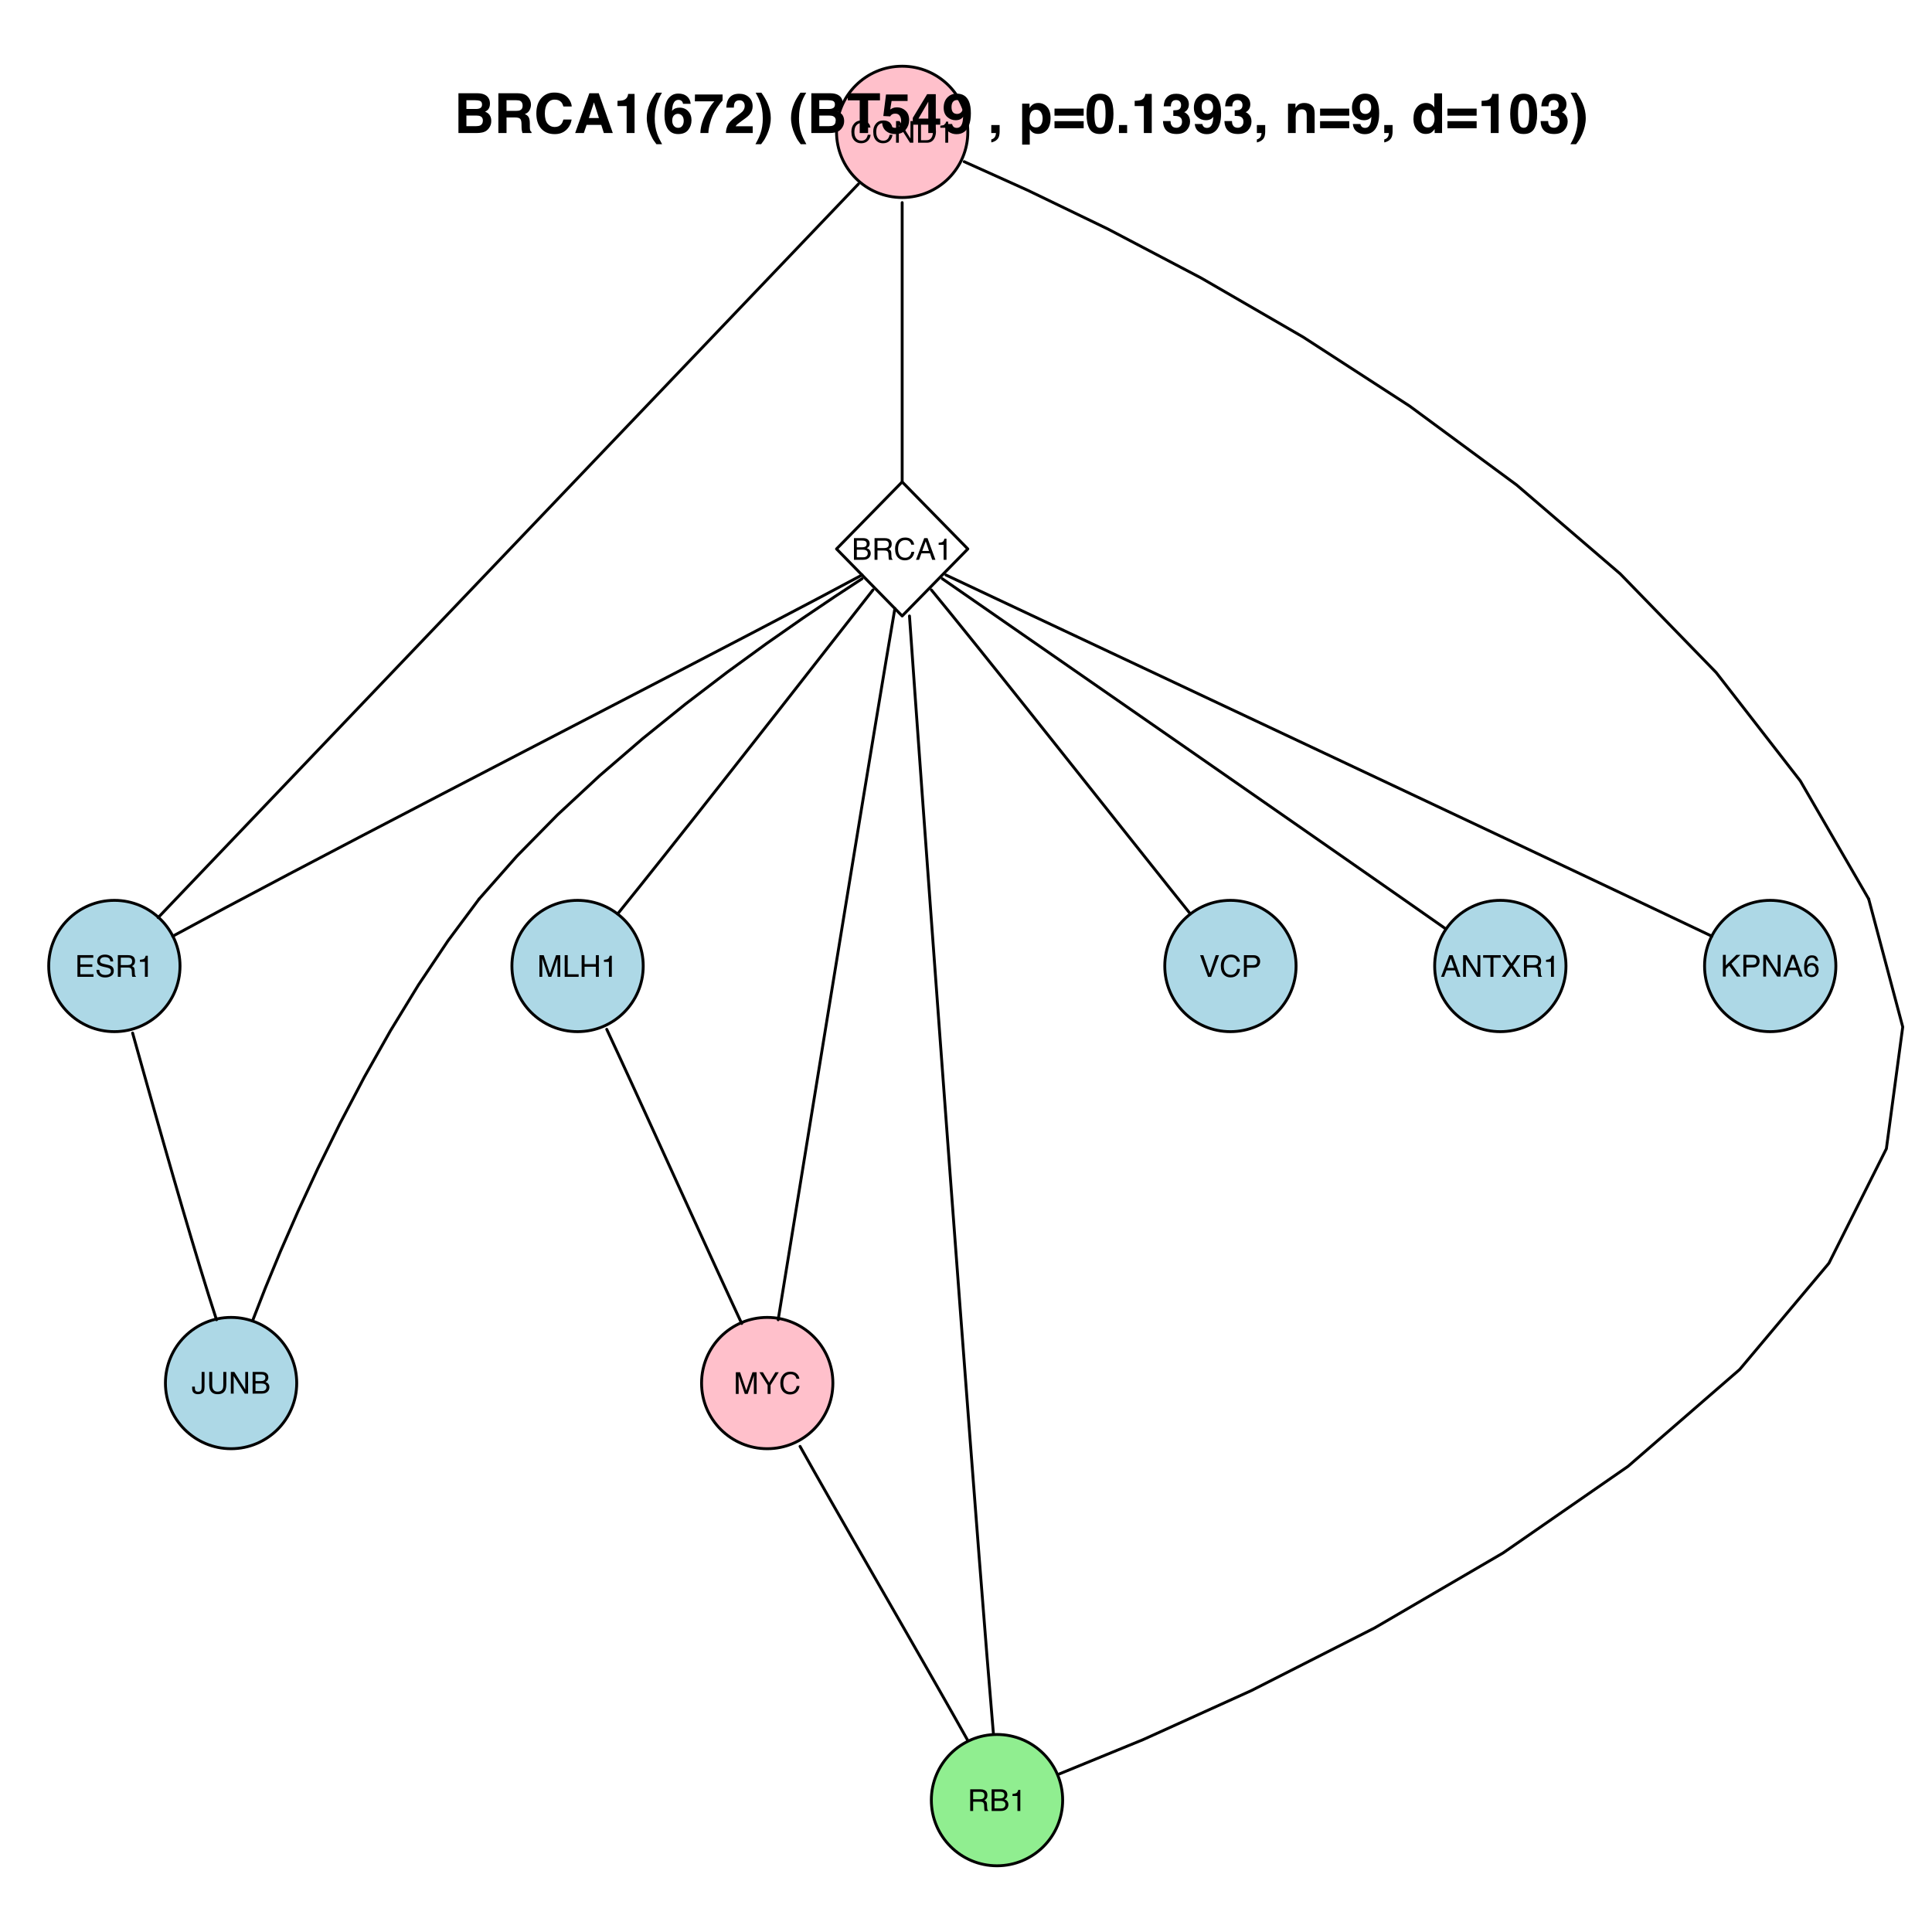 <?xml version="1.0" encoding="UTF-8"?>
<svg xmlns="http://www.w3.org/2000/svg" xmlns:xlink="http://www.w3.org/1999/xlink" width="504pt" height="504pt" viewBox="0 0 504 504" version="1.1">
<defs>
<g>
<symbol overflow="visible" id="glyph0-0">
<path style="stroke:none;" d="M 0.25 0 L 0.25 -5.656 L 4.75 -5.656 L 4.75 0 Z M 4.031 -0.703 L 4.031 -4.953 L 0.969 -4.953 L 0.969 -0.703 Z "/>
</symbol>
<symbol overflow="visible" id="glyph0-1">
<path style="stroke:none;" d="M 2.984 -5.812 C 3.703 -5.812 4.258 -5.625 4.656 -5.25 C 5.051 -4.875 5.27 -4.441 5.312 -3.953 L 4.562 -3.953 C 4.477 -4.328 4.305 -4.617 4.047 -4.828 C 3.797 -5.035 3.445 -5.141 3 -5.141 C 2.438 -5.141 1.984 -4.941 1.641 -4.547 C 1.297 -4.16 1.125 -3.566 1.125 -2.766 C 1.125 -2.098 1.281 -1.555 1.594 -1.141 C 1.906 -0.734 2.367 -0.531 2.984 -0.531 C 3.547 -0.531 3.973 -0.742 4.266 -1.172 C 4.422 -1.398 4.539 -1.703 4.625 -2.078 L 5.359 -2.078 C 5.297 -1.484 5.078 -0.984 4.703 -0.578 C 4.254 -0.098 3.648 0.141 2.891 0.141 C 2.234 0.141 1.68 -0.055 1.234 -0.453 C 0.641 -0.973 0.344 -1.785 0.344 -2.891 C 0.344 -3.723 0.566 -4.406 1.016 -4.938 C 1.484 -5.52 2.141 -5.812 2.984 -5.812 Z M 2.828 -5.812 Z "/>
</symbol>
<symbol overflow="visible" id="glyph0-2">
<path style="stroke:none;" d="M 0.594 -5.656 L 1.5 -5.656 L 4.359 -1.078 L 4.359 -5.656 L 5.094 -5.656 L 5.094 0 L 4.234 0 L 1.328 -4.578 L 1.328 0 L 0.594 0 Z M 2.797 -5.656 Z "/>
</symbol>
<symbol overflow="visible" id="glyph0-3">
<path style="stroke:none;" d="M 2.781 -0.656 C 3.031 -0.656 3.238 -0.68 3.406 -0.734 C 3.707 -0.836 3.953 -1.031 4.141 -1.312 C 4.297 -1.539 4.406 -1.832 4.469 -2.188 C 4.508 -2.406 4.531 -2.602 4.531 -2.781 C 4.531 -3.488 4.391 -4.035 4.109 -4.422 C 3.828 -4.805 3.379 -5 2.766 -5 L 1.406 -5 L 1.406 -0.656 Z M 0.641 -5.656 L 2.922 -5.656 C 3.703 -5.656 4.305 -5.379 4.734 -4.828 C 5.117 -4.328 5.312 -3.691 5.312 -2.922 C 5.312 -2.316 5.195 -1.77 4.969 -1.281 C 4.57 -0.426 3.891 0 2.922 0 L 0.641 0 Z "/>
</symbol>
<symbol overflow="visible" id="glyph0-4">
<path style="stroke:none;" d="M 0.75 -3.906 L 0.75 -4.438 C 1.25 -4.488 1.598 -4.57 1.797 -4.688 C 1.992 -4.801 2.145 -5.07 2.25 -5.5 L 2.797 -5.5 L 2.797 0 L 2.047 0 L 2.047 -3.906 Z "/>
</symbol>
<symbol overflow="visible" id="glyph0-5">
<path style="stroke:none;" d="M 2.734 -3.266 C 3.055 -3.266 3.305 -3.312 3.484 -3.406 C 3.766 -3.539 3.906 -3.797 3.906 -4.172 C 3.906 -4.535 3.754 -4.781 3.453 -4.906 C 3.285 -4.977 3.035 -5.016 2.703 -5.016 L 1.328 -5.016 L 1.328 -3.266 Z M 2.984 -0.656 C 3.453 -0.656 3.785 -0.789 3.984 -1.062 C 4.117 -1.238 4.188 -1.445 4.188 -1.688 C 4.188 -2.094 4 -2.375 3.625 -2.531 C 3.438 -2.602 3.18 -2.641 2.859 -2.641 L 1.328 -2.641 L 1.328 -0.656 Z M 0.578 -5.656 L 3.016 -5.656 C 3.672 -5.656 4.141 -5.457 4.422 -5.062 C 4.586 -4.832 4.672 -4.562 4.672 -4.25 C 4.672 -3.895 4.57 -3.602 4.375 -3.375 C 4.27 -3.258 4.117 -3.148 3.922 -3.047 C 4.203 -2.93 4.414 -2.805 4.562 -2.672 C 4.82 -2.422 4.953 -2.082 4.953 -1.656 C 4.953 -1.289 4.836 -0.957 4.609 -0.656 C 4.266 -0.219 3.719 0 2.969 0 L 0.578 0 Z "/>
</symbol>
<symbol overflow="visible" id="glyph0-6">
<path style="stroke:none;" d="M 3.234 -3.062 C 3.586 -3.062 3.867 -3.133 4.078 -3.281 C 4.297 -3.426 4.406 -3.688 4.406 -4.062 C 4.406 -4.469 4.254 -4.742 3.953 -4.891 C 3.797 -4.961 3.586 -5 3.328 -5 L 1.453 -5 L 1.453 -3.062 Z M 0.688 -5.656 L 3.312 -5.656 C 3.738 -5.656 4.094 -5.594 4.375 -5.469 C 4.906 -5.227 5.172 -4.785 5.172 -4.141 C 5.172 -3.797 5.102 -3.516 4.969 -3.297 C 4.832 -3.086 4.633 -2.914 4.375 -2.781 C 4.602 -2.688 4.77 -2.566 4.875 -2.422 C 4.988 -2.273 5.051 -2.039 5.062 -1.719 L 5.094 -0.953 C 5.102 -0.734 5.117 -0.57 5.141 -0.469 C 5.191 -0.289 5.273 -0.176 5.391 -0.125 L 5.391 0 L 4.453 0 C 4.43 -0.051 4.41 -0.113 4.391 -0.188 C 4.379 -0.258 4.367 -0.41 4.359 -0.641 L 4.312 -1.578 C 4.289 -1.953 4.148 -2.203 3.891 -2.328 C 3.742 -2.391 3.516 -2.422 3.203 -2.422 L 1.453 -2.422 L 1.453 0 L 0.688 0 Z "/>
</symbol>
<symbol overflow="visible" id="glyph0-7">
<path style="stroke:none;" d="M 3.5 -2.312 L 2.641 -4.812 L 1.734 -2.312 Z M 2.25 -5.656 L 3.109 -5.656 L 5.172 0 L 4.328 0 L 3.75 -1.688 L 1.516 -1.688 L 0.906 0 L 0.109 0 Z M 2.641 -5.656 Z "/>
</symbol>
<symbol overflow="visible" id="glyph0-8">
<path style="stroke:none;" d="M 0.672 -5.656 L 4.797 -5.656 L 4.797 -4.969 L 1.422 -4.969 L 1.422 -3.25 L 4.547 -3.25 L 4.547 -2.594 L 1.422 -2.594 L 1.422 -0.672 L 4.859 -0.672 L 4.859 0 L 0.672 0 Z M 2.766 -5.656 Z "/>
</symbol>
<symbol overflow="visible" id="glyph0-9">
<path style="stroke:none;" d="M 1.109 -1.828 C 1.117 -1.504 1.191 -1.242 1.328 -1.047 C 1.578 -0.672 2.023 -0.484 2.672 -0.484 C 2.961 -0.484 3.223 -0.523 3.453 -0.609 C 3.91 -0.766 4.141 -1.047 4.141 -1.453 C 4.141 -1.766 4.047 -1.988 3.859 -2.125 C 3.66 -2.25 3.352 -2.359 2.938 -2.453 L 2.172 -2.625 C 1.672 -2.738 1.316 -2.863 1.109 -3 C 0.742 -3.238 0.562 -3.594 0.562 -4.062 C 0.562 -4.57 0.738 -4.988 1.094 -5.312 C 1.445 -5.633 1.945 -5.797 2.594 -5.797 C 3.188 -5.797 3.691 -5.648 4.109 -5.359 C 4.523 -5.078 4.734 -4.625 4.734 -4 L 4 -4 C 3.969 -4.301 3.891 -4.535 3.766 -4.703 C 3.523 -4.992 3.125 -5.141 2.562 -5.141 C 2.113 -5.141 1.789 -5.039 1.594 -4.844 C 1.395 -4.656 1.297 -4.438 1.297 -4.188 C 1.297 -3.914 1.41 -3.711 1.641 -3.578 C 1.797 -3.492 2.141 -3.395 2.672 -3.281 L 3.469 -3.094 C 3.852 -3.008 4.148 -2.891 4.359 -2.734 C 4.711 -2.473 4.891 -2.086 4.891 -1.578 C 4.891 -0.953 4.66 -0.504 4.203 -0.234 C 3.754 0.035 3.227 0.172 2.625 0.172 C 1.914 0.172 1.363 -0.008 0.969 -0.375 C 0.57 -0.727 0.375 -1.211 0.375 -1.828 Z M 2.656 -5.812 Z "/>
</symbol>
<symbol overflow="visible" id="glyph0-10">
<path style="stroke:none;" d="M 3.375 -1.688 C 3.375 -1.207 3.305 -0.836 3.172 -0.578 C 2.91 -0.086 2.41 0.156 1.672 0.156 C 1.242 0.156 0.879 0.039 0.578 -0.188 C 0.285 -0.426 0.141 -0.836 0.141 -1.422 L 0.141 -1.828 L 0.859 -1.828 L 0.859 -1.422 C 0.859 -1.109 0.926 -0.875 1.062 -0.719 C 1.195 -0.57 1.41 -0.5 1.703 -0.5 C 2.109 -0.5 2.375 -0.633 2.5 -0.906 C 2.582 -1.082 2.625 -1.41 2.625 -1.891 L 2.625 -5.656 L 3.375 -5.656 Z "/>
</symbol>
<symbol overflow="visible" id="glyph0-11">
<path style="stroke:none;" d="M 1.438 -5.656 L 1.438 -2.156 C 1.438 -1.75 1.516 -1.41 1.672 -1.141 C 1.891 -0.723 2.27 -0.516 2.812 -0.516 C 3.469 -0.516 3.91 -0.738 4.141 -1.188 C 4.266 -1.426 4.328 -1.75 4.328 -2.156 L 4.328 -5.656 L 5.109 -5.656 L 5.109 -2.484 C 5.109 -1.785 5.016 -1.25 4.828 -0.875 C 4.484 -0.188 3.832 0.156 2.875 0.156 C 1.926 0.156 1.281 -0.188 0.938 -0.875 C 0.75 -1.25 0.656 -1.785 0.656 -2.484 L 0.656 -5.656 Z M 2.891 -5.656 Z "/>
</symbol>
<symbol overflow="visible" id="glyph0-12">
<path style="stroke:none;" d="M 0.578 -5.656 L 1.688 -5.656 L 3.312 -0.875 L 4.922 -5.656 L 6 -5.656 L 6 0 L 5.281 0 L 5.281 -3.344 C 5.281 -3.457 5.281 -3.645 5.281 -3.906 C 5.289 -4.176 5.297 -4.469 5.297 -4.781 L 3.672 0 L 2.922 0 L 1.297 -4.781 L 1.297 -4.594 C 1.297 -4.457 1.297 -4.25 1.297 -3.969 C 1.305 -3.688 1.312 -3.477 1.312 -3.344 L 1.312 0 L 0.578 0 Z "/>
</symbol>
<symbol overflow="visible" id="glyph0-13">
<path style="stroke:none;" d="M 0.594 -5.656 L 1.375 -5.656 L 1.375 -0.672 L 4.234 -0.672 L 4.234 0 L 0.594 0 Z "/>
</symbol>
<symbol overflow="visible" id="glyph0-14">
<path style="stroke:none;" d="M 0.625 -5.656 L 1.391 -5.656 L 1.391 -3.328 L 4.344 -3.328 L 4.344 -5.656 L 5.109 -5.656 L 5.109 0 L 4.344 0 L 4.344 -2.641 L 1.391 -2.641 L 1.391 0 L 0.625 0 Z "/>
</symbol>
<symbol overflow="visible" id="glyph0-15">
<path style="stroke:none;" d="M 0.156 -5.656 L 1.062 -5.656 L 2.688 -2.938 L 4.312 -5.656 L 5.203 -5.656 L 3.062 -2.281 L 3.062 0 L 2.297 0 L 2.297 -2.281 Z M 2.688 -5.656 Z "/>
</symbol>
<symbol overflow="visible" id="glyph0-16">
<path style="stroke:none;" d="M 1.047 -5.656 L 2.672 -0.844 L 4.281 -5.656 L 5.141 -5.656 L 3.078 0 L 2.266 0 L 0.203 -5.656 Z "/>
</symbol>
<symbol overflow="visible" id="glyph0-17">
<path style="stroke:none;" d="M 0.672 -5.656 L 3.219 -5.656 C 3.719 -5.656 4.125 -5.516 4.438 -5.234 C 4.75 -4.953 4.906 -4.551 4.906 -4.031 C 4.906 -3.594 4.766 -3.207 4.484 -2.875 C 4.211 -2.551 3.789 -2.391 3.219 -2.391 L 1.438 -2.391 L 1.438 0 L 0.672 0 Z M 4.125 -4.031 C 4.125 -4.445 3.969 -4.727 3.656 -4.875 C 3.488 -4.957 3.258 -5 2.969 -5 L 1.438 -5 L 1.438 -3.047 L 2.969 -3.047 C 3.312 -3.047 3.586 -3.117 3.797 -3.266 C 4.016 -3.41 4.125 -3.664 4.125 -4.031 Z "/>
</symbol>
<symbol overflow="visible" id="glyph0-18">
<path style="stroke:none;" d="M 4.719 -5.656 L 4.719 -4.984 L 2.812 -4.984 L 2.812 0 L 2.031 0 L 2.031 -4.984 L 0.125 -4.984 L 0.125 -5.656 Z "/>
</symbol>
<symbol overflow="visible" id="glyph0-19">
<path style="stroke:none;" d="M 1.094 0 L 0.156 0 L 2.188 -2.906 L 0.281 -5.656 L 1.25 -5.656 L 2.688 -3.5 L 4.125 -5.656 L 5.047 -5.656 L 3.141 -2.906 L 5.125 0 L 4.188 0 L 2.656 -2.328 Z "/>
</symbol>
<symbol overflow="visible" id="glyph0-20">
<path style="stroke:none;" d="M 0.594 -5.656 L 1.344 -5.656 L 1.344 -2.906 L 4.109 -5.656 L 5.172 -5.656 L 2.812 -3.375 L 5.234 0 L 4.234 0 L 2.25 -2.844 L 1.344 -1.969 L 1.344 0 L 0.594 0 Z "/>
</symbol>
<symbol overflow="visible" id="glyph0-21">
<path style="stroke:none;" d="M 2.312 -5.547 C 2.926 -5.547 3.352 -5.383 3.594 -5.062 C 3.832 -4.738 3.953 -4.41 3.953 -4.078 L 3.281 -4.078 C 3.238 -4.297 3.172 -4.461 3.078 -4.578 C 2.91 -4.816 2.656 -4.938 2.312 -4.938 C 1.926 -4.938 1.617 -4.754 1.391 -4.391 C 1.16 -4.035 1.035 -3.523 1.016 -2.859 C 1.172 -3.086 1.367 -3.258 1.609 -3.375 C 1.836 -3.477 2.086 -3.531 2.359 -3.531 C 2.816 -3.531 3.219 -3.379 3.562 -3.078 C 3.906 -2.785 4.078 -2.348 4.078 -1.766 C 4.078 -1.266 3.91 -0.82 3.578 -0.438 C 3.254 -0.051 2.797 0.141 2.203 0.141 C 1.68 0.141 1.234 -0.051 0.859 -0.438 C 0.484 -0.832 0.297 -1.492 0.297 -2.422 C 0.297 -3.109 0.379 -3.691 0.547 -4.172 C 0.867 -5.086 1.457 -5.547 2.312 -5.547 Z M 2.25 -0.469 C 2.625 -0.469 2.898 -0.586 3.078 -0.828 C 3.254 -1.078 3.344 -1.367 3.344 -1.703 C 3.344 -1.992 3.258 -2.266 3.094 -2.516 C 2.938 -2.773 2.645 -2.906 2.219 -2.906 C 1.926 -2.906 1.664 -2.805 1.438 -2.609 C 1.219 -2.41 1.109 -2.109 1.109 -1.703 C 1.109 -1.359 1.207 -1.066 1.406 -0.828 C 1.613 -0.586 1.895 -0.469 2.25 -0.469 Z "/>
</symbol>
<symbol overflow="visible" id="glyph1-0">
<path style="stroke:none;" d="M 1.078 0 L 1.078 -10.375 L 9.438 -10.375 L 9.438 0 Z M 8.141 -1.297 L 8.141 -9.078 L 2.375 -9.078 L 2.375 -1.297 Z "/>
</symbol>
<symbol overflow="visible" id="glyph1-1">
<path style="stroke:none;" d="M 3.203 -8.562 L 3.203 -6.281 L 5.75 -6.281 C 6.195 -6.281 6.562 -6.363 6.844 -6.531 C 7.133 -6.707 7.281 -7.016 7.281 -7.453 C 7.281 -7.93 7.094 -8.25 6.719 -8.406 C 6.395 -8.508 5.984 -8.562 5.484 -8.562 Z M 3.203 -4.562 L 3.203 -1.797 L 5.75 -1.797 C 6.195 -1.797 6.551 -1.859 6.812 -1.984 C 7.27 -2.211 7.5 -2.645 7.5 -3.281 C 7.5 -3.82 7.273 -4.191 6.828 -4.391 C 6.578 -4.504 6.227 -4.562 5.781 -4.562 Z M 6.172 -10.375 C 7.441 -10.352 8.344 -9.984 8.875 -9.266 C 9.188 -8.828 9.344 -8.301 9.344 -7.688 C 9.344 -7.051 9.188 -6.539 8.875 -6.156 C 8.695 -5.938 8.43 -5.738 8.078 -5.562 C 8.609 -5.375 9.008 -5.07 9.281 -4.656 C 9.551 -4.238 9.688 -3.727 9.688 -3.125 C 9.688 -2.508 9.531 -1.961 9.219 -1.484 C 9.02 -1.148 8.773 -0.875 8.484 -0.656 C 8.148 -0.406 7.754 -0.234 7.297 -0.141 C 6.848 -0.047 6.359 0 5.828 0 L 1.125 0 L 1.125 -10.375 Z "/>
</symbol>
<symbol overflow="visible" id="glyph1-2">
<path style="stroke:none;" d="M 3.266 -8.562 L 3.266 -5.781 L 5.719 -5.781 C 6.207 -5.781 6.57 -5.836 6.812 -5.953 C 7.25 -6.148 7.469 -6.539 7.469 -7.125 C 7.469 -7.75 7.258 -8.172 6.844 -8.391 C 6.602 -8.504 6.25 -8.562 5.781 -8.562 Z M 6.234 -10.375 C 6.961 -10.352 7.52 -10.258 7.906 -10.094 C 8.301 -9.938 8.633 -9.695 8.906 -9.375 C 9.133 -9.113 9.312 -8.82 9.438 -8.5 C 9.57 -8.188 9.641 -7.828 9.641 -7.422 C 9.641 -6.922 9.516 -6.43 9.266 -5.953 C 9.016 -5.484 8.602 -5.148 8.031 -4.953 C 8.508 -4.754 8.848 -4.477 9.047 -4.125 C 9.242 -3.781 9.344 -3.242 9.344 -2.516 L 9.344 -1.812 C 9.344 -1.344 9.363 -1.02 9.406 -0.844 C 9.457 -0.582 9.586 -0.391 9.797 -0.266 L 9.797 0 L 7.422 0 C 7.348 -0.227 7.301 -0.414 7.281 -0.562 C 7.219 -0.844 7.188 -1.141 7.188 -1.453 L 7.172 -2.406 C 7.16 -3.07 7.035 -3.516 6.797 -3.734 C 6.566 -3.953 6.133 -4.062 5.5 -4.062 L 3.266 -4.062 L 3.266 0 L 1.141 0 L 1.141 -10.375 Z "/>
</symbol>
<symbol overflow="visible" id="glyph1-3">
<path style="stroke:none;" d="M 0.641 -5.094 C 0.641 -6.906 1.129 -8.301 2.109 -9.281 C 2.953 -10.133 4.023 -10.562 5.328 -10.562 C 7.066 -10.562 8.344 -9.988 9.156 -8.844 C 9.594 -8.207 9.832 -7.566 9.875 -6.922 L 7.703 -6.922 C 7.555 -7.41 7.375 -7.785 7.156 -8.047 C 6.758 -8.492 6.176 -8.719 5.406 -8.719 C 4.625 -8.719 4.004 -8.398 3.547 -7.766 C 3.086 -7.129 2.859 -6.227 2.859 -5.062 C 2.859 -3.895 3.098 -3.02 3.578 -2.438 C 4.066 -1.863 4.68 -1.578 5.422 -1.578 C 6.18 -1.578 6.758 -1.828 7.156 -2.328 C 7.375 -2.598 7.555 -3 7.703 -3.531 L 9.844 -3.531 C 9.656 -2.406 9.176 -1.488 8.406 -0.781 C 7.633 -0.07 6.645 0.281 5.438 0.281 C 3.945 0.281 2.773 -0.191 1.922 -1.141 C 1.066 -2.109 0.641 -3.426 0.641 -5.094 Z M 5.266 -10.688 Z "/>
</symbol>
<symbol overflow="visible" id="glyph1-4">
<path style="stroke:none;" d="M 3.938 -3.922 L 6.562 -3.922 L 5.266 -8 Z M 4.062 -10.375 L 6.516 -10.375 L 10.188 0 L 7.844 0 L 7.172 -2.125 L 3.344 -2.125 L 2.625 0 L 0.359 0 Z M 5.281 -10.375 Z "/>
</symbol>
<symbol overflow="visible" id="glyph1-5">
<path style="stroke:none;" d="M 1 -7.031 L 1 -8.406 C 1.633 -8.426 2.078 -8.469 2.328 -8.531 C 2.734 -8.613 3.062 -8.789 3.312 -9.062 C 3.488 -9.238 3.617 -9.484 3.703 -9.797 C 3.754 -9.973 3.781 -10.109 3.781 -10.203 L 5.453 -10.203 L 5.453 0 L 3.391 0 L 3.391 -7.031 Z "/>
</symbol>
<symbol overflow="visible" id="glyph1-6">
<path style="stroke:none;" d="M 1.453 -7.75 C 1.816 -8.613 2.359 -9.539 3.078 -10.531 L 4.594 -10.531 L 4.156 -9.75 C 3.562 -8.664 3.148 -7.531 2.922 -6.344 C 2.773 -5.562 2.703 -4.711 2.703 -3.797 C 2.703 -2.359 2.91 -1.039 3.328 0.156 C 3.566 0.875 4 1.789 4.625 2.906 L 3.141 2.906 L 2.641 2.219 C 2.316 1.812 1.973 1.195 1.609 0.375 C 0.953 -1.082 0.625 -2.516 0.625 -3.922 C 0.625 -5.211 0.898 -6.488 1.453 -7.75 Z "/>
</symbol>
<symbol overflow="visible" id="glyph1-7">
<path style="stroke:none;" d="M 2.469 -3.234 C 2.469 -2.68 2.613 -2.227 2.906 -1.875 C 3.195 -1.531 3.57 -1.359 4.031 -1.359 C 4.477 -1.359 4.828 -1.523 5.078 -1.859 C 5.336 -2.203 5.469 -2.641 5.469 -3.172 C 5.469 -3.766 5.32 -4.219 5.031 -4.531 C 4.738 -4.852 4.379 -5.016 3.953 -5.016 C 3.617 -5.016 3.316 -4.91 3.047 -4.703 C 2.66 -4.398 2.469 -3.91 2.469 -3.234 Z M 5.281 -7.625 C 5.281 -7.789 5.219 -7.973 5.094 -8.172 C 4.875 -8.492 4.547 -8.656 4.109 -8.656 C 3.461 -8.656 3 -8.289 2.719 -7.562 C 2.57 -7.156 2.469 -6.555 2.406 -5.766 C 2.656 -6.066 2.941 -6.285 3.266 -6.422 C 3.598 -6.555 3.977 -6.625 4.406 -6.625 C 5.312 -6.625 6.051 -6.316 6.625 -5.703 C 7.207 -5.086 7.5 -4.301 7.5 -3.344 C 7.5 -2.383 7.211 -1.539 6.641 -0.812 C 6.078 -0.094 5.195 0.266 4 0.266 C 2.719 0.266 1.77 -0.27 1.156 -1.344 C 0.688 -2.188 0.453 -3.27 0.453 -4.594 C 0.453 -5.375 0.484 -6.008 0.547 -6.5 C 0.66 -7.363 0.891 -8.082 1.234 -8.656 C 1.523 -9.145 1.906 -9.539 2.375 -9.844 C 2.844 -10.145 3.406 -10.297 4.062 -10.297 C 5.008 -10.297 5.766 -10.051 6.328 -9.562 C 6.891 -9.082 7.207 -8.438 7.281 -7.625 Z "/>
</symbol>
<symbol overflow="visible" id="glyph1-8">
<path style="stroke:none;" d="M 7.594 -8.5 C 7.289 -8.195 6.875 -7.664 6.344 -6.906 C 5.812 -6.156 5.363 -5.379 5 -4.578 C 4.719 -3.941 4.461 -3.164 4.234 -2.25 C 4.004 -1.332 3.891 -0.582 3.891 0 L 1.797 0 C 1.859 -1.832 2.461 -3.734 3.609 -5.703 C 4.336 -6.93 4.953 -7.785 5.453 -8.266 L 0.359 -8.266 L 0.391 -10.062 L 7.594 -10.062 Z "/>
</symbol>
<symbol overflow="visible" id="glyph1-9">
<path style="stroke:none;" d="M 0.453 0 C 0.473 -0.727 0.629 -1.395 0.922 -2 C 1.203 -2.688 1.879 -3.41 2.953 -4.172 C 3.867 -4.828 4.461 -5.297 4.734 -5.578 C 5.148 -6.023 5.359 -6.516 5.359 -7.047 C 5.359 -7.484 5.238 -7.844 5 -8.125 C 4.77 -8.406 4.43 -8.547 3.984 -8.547 C 3.367 -8.547 2.953 -8.32 2.734 -7.875 C 2.609 -7.613 2.535 -7.195 2.516 -6.625 L 0.562 -6.625 C 0.594 -7.488 0.75 -8.188 1.031 -8.719 C 1.57 -9.738 2.523 -10.25 3.891 -10.25 C 4.961 -10.25 5.816 -9.945 6.453 -9.344 C 7.098 -8.75 7.422 -7.961 7.422 -6.984 C 7.422 -6.223 7.191 -5.551 6.734 -4.969 C 6.441 -4.57 5.957 -4.141 5.281 -3.672 L 4.484 -3.094 C 3.984 -2.738 3.641 -2.477 3.453 -2.312 C 3.266 -2.156 3.109 -1.973 2.984 -1.766 L 7.438 -1.766 L 7.438 0 Z "/>
</symbol>
<symbol overflow="visible" id="glyph1-10">
<path style="stroke:none;" d="M 1.688 -10.531 C 2.406 -9.539 2.945 -8.613 3.312 -7.75 C 3.863 -6.488 4.141 -5.211 4.141 -3.922 C 4.141 -2.516 3.816 -1.082 3.172 0.375 C 2.797 1.195 2.445 1.812 2.125 2.219 L 1.625 2.906 L 0.141 2.906 C 0.766 1.789 1.195 0.875 1.438 0.156 C 1.852 -1.039 2.062 -2.359 2.062 -3.797 C 2.062 -4.711 1.988 -5.562 1.844 -6.344 C 1.613 -7.531 1.203 -8.664 0.609 -9.75 L 0.188 -10.531 Z "/>
</symbol>
<symbol overflow="visible" id="glyph1-11">
<path style="stroke:none;" d=""/>
</symbol>
<symbol overflow="visible" id="glyph1-12">
<path style="stroke:none;" d="M 8.625 -10.375 L 8.625 -8.531 L 5.531 -8.531 L 5.531 0 L 3.344 0 L 3.344 -8.531 L 0.234 -8.531 L 0.234 -10.375 Z "/>
</symbol>
<symbol overflow="visible" id="glyph1-13">
<path style="stroke:none;" d="M 2.375 -2.734 C 2.457 -2.297 2.609 -1.957 2.828 -1.719 C 3.055 -1.477 3.383 -1.359 3.812 -1.359 C 4.312 -1.359 4.691 -1.531 4.953 -1.875 C 5.211 -2.227 5.344 -2.672 5.344 -3.203 C 5.344 -3.723 5.219 -4.16 4.969 -4.516 C 4.727 -4.879 4.352 -5.062 3.844 -5.062 C 3.594 -5.062 3.379 -5.031 3.203 -4.969 C 2.891 -4.852 2.656 -4.645 2.5 -4.344 L 0.703 -4.438 L 1.406 -10.062 L 7.031 -10.062 L 7.031 -8.359 L 2.859 -8.359 L 2.5 -6.141 C 2.812 -6.336 3.051 -6.469 3.219 -6.531 C 3.508 -6.645 3.863 -6.703 4.281 -6.703 C 5.125 -6.703 5.859 -6.414 6.484 -5.844 C 7.117 -5.281 7.438 -4.457 7.438 -3.375 C 7.438 -2.426 7.133 -1.582 6.531 -0.844 C 5.926 -0.102 5.02 0.266 3.812 0.266 C 2.844 0.266 2.047 0.004 1.422 -0.516 C 0.797 -1.035 0.445 -1.773 0.375 -2.734 Z "/>
</symbol>
<symbol overflow="visible" id="glyph1-14">
<path style="stroke:none;" d="M 7.531 -2.188 L 6.375 -2.188 L 6.375 0 L 4.422 0 L 4.422 -2.188 L 0.375 -2.188 L 0.375 -3.953 L 4.125 -10.141 L 6.375 -10.141 L 6.375 -3.766 L 7.531 -3.766 Z M 4.422 -3.766 L 4.422 -8.172 L 1.859 -3.766 Z "/>
</symbol>
<symbol overflow="visible" id="glyph1-15">
<path style="stroke:none;" d="M 0.422 -6.609 C 0.422 -7.703 0.738 -8.586 1.375 -9.266 C 2.008 -9.941 2.828 -10.281 3.828 -10.281 C 5.379 -10.281 6.445 -9.594 7.031 -8.219 C 7.352 -7.445 7.516 -6.426 7.516 -5.156 C 7.516 -3.914 7.359 -2.883 7.047 -2.062 C 6.441 -0.488 5.344 0.297 3.75 0.297 C 2.977 0.297 2.285 0.07 1.672 -0.375 C 1.066 -0.832 0.723 -1.492 0.641 -2.359 L 2.625 -2.359 C 2.676 -2.055 2.801 -1.812 3 -1.625 C 3.207 -1.438 3.484 -1.344 3.828 -1.344 C 4.492 -1.344 4.957 -1.711 5.219 -2.453 C 5.363 -2.848 5.457 -3.438 5.5 -4.219 C 5.312 -3.988 5.117 -3.812 4.922 -3.688 C 4.547 -3.457 4.082 -3.344 3.531 -3.344 C 2.719 -3.344 1.992 -3.625 1.359 -4.188 C 0.734 -4.75 0.422 -5.555 0.422 -6.609 Z M 3.969 -4.984 C 4.238 -4.984 4.5 -5.062 4.75 -5.219 C 5.207 -5.508 5.438 -6.016 5.438 -6.734 C 5.438 -7.305 5.301 -7.758 5.031 -8.094 C 4.758 -8.438 4.391 -8.609 3.922 -8.609 C 3.578 -8.609 3.281 -8.516 3.031 -8.328 C 2.656 -8.023 2.469 -7.516 2.469 -6.797 C 2.469 -6.191 2.586 -5.738 2.828 -5.438 C 3.078 -5.133 3.457 -4.984 3.969 -4.984 Z "/>
</symbol>
<symbol overflow="visible" id="glyph1-16">
<path style="stroke:none;" d="M 0.828 1.672 C 1.234 1.555 1.531 1.363 1.719 1.094 C 1.906 0.832 2.016 0.469 2.047 0 L 0.828 0 L 0.828 -2.094 L 3 -2.094 L 3 -0.281 C 3 0.039 2.957 0.375 2.875 0.719 C 2.789 1.062 2.633 1.363 2.406 1.625 C 2.156 1.895 1.859 2.098 1.516 2.234 C 1.18 2.367 0.953 2.438 0.828 2.438 Z "/>
</symbol>
<symbol overflow="visible" id="glyph1-17">
<path style="stroke:none;" d="M 6.219 -3.828 C 6.219 -4.422 6.082 -4.941 5.812 -5.391 C 5.539 -5.848 5.102 -6.078 4.5 -6.078 C 3.77 -6.078 3.27 -5.734 3 -5.047 C 2.863 -4.68 2.797 -4.219 2.797 -3.656 C 2.797 -2.77 3.031 -2.145 3.5 -1.781 C 3.781 -1.57 4.113 -1.469 4.5 -1.469 C 5.062 -1.469 5.488 -1.68 5.781 -2.109 C 6.07 -2.535 6.219 -3.109 6.219 -3.828 Z M 5.078 -7.844 C 5.973 -7.844 6.727 -7.508 7.344 -6.844 C 7.969 -6.188 8.281 -5.219 8.281 -3.938 C 8.281 -2.582 7.977 -1.551 7.375 -0.844 C 6.77 -0.133 5.988 0.219 5.031 0.219 C 4.414 0.219 3.91 0.066 3.516 -0.234 C 3.285 -0.41 3.066 -0.66 2.859 -0.984 L 2.859 3.016 L 0.875 3.016 L 0.875 -7.672 L 2.797 -7.672 L 2.797 -6.531 C 3.016 -6.863 3.242 -7.129 3.484 -7.328 C 3.93 -7.672 4.461 -7.844 5.078 -7.844 Z "/>
</symbol>
<symbol overflow="visible" id="glyph1-18">
<path style="stroke:none;" d="M 8.125 -6.375 L 8.125 -4.531 L 0.516 -4.531 L 0.516 -6.375 Z M 8.125 -3.094 L 8.125 -1.25 L 0.516 -1.25 L 0.516 -3.094 Z "/>
</symbol>
<symbol overflow="visible" id="glyph1-19">
<path style="stroke:none;" d="M 2.5 -5 C 2.5 -3.832 2.594 -2.938 2.781 -2.312 C 2.977 -1.688 3.375 -1.375 3.969 -1.375 C 4.562 -1.375 4.953 -1.688 5.141 -2.312 C 5.328 -2.938 5.422 -3.832 5.422 -5 C 5.422 -6.227 5.328 -7.133 5.141 -7.719 C 4.953 -8.312 4.562 -8.609 3.969 -8.609 C 3.375 -8.609 2.977 -8.312 2.781 -7.719 C 2.594 -7.133 2.5 -6.227 2.5 -5 Z M 3.969 -10.266 C 5.27 -10.266 6.18 -9.805 6.703 -8.891 C 7.223 -7.984 7.484 -6.688 7.484 -5 C 7.484 -3.312 7.223 -2.016 6.703 -1.109 C 6.18 -0.203 5.27 0.25 3.969 0.25 C 2.664 0.25 1.754 -0.203 1.234 -1.109 C 0.711 -2.016 0.453 -3.312 0.453 -5 C 0.453 -6.688 0.711 -7.984 1.234 -8.891 C 1.754 -9.805 2.664 -10.266 3.969 -10.266 Z "/>
</symbol>
<symbol overflow="visible" id="glyph1-20">
<path style="stroke:none;" d="M 0.906 -2.094 L 3.031 -2.094 L 3.031 0 L 0.906 0 Z "/>
</symbol>
<symbol overflow="visible" id="glyph1-21">
<path style="stroke:none;" d="M 2.344 -3.125 C 2.344 -2.719 2.41 -2.383 2.547 -2.125 C 2.785 -1.625 3.227 -1.375 3.875 -1.375 C 4.27 -1.375 4.613 -1.508 4.906 -1.781 C 5.195 -2.051 5.344 -2.441 5.344 -2.953 C 5.344 -3.617 5.07 -4.066 4.531 -4.297 C 4.219 -4.422 3.727 -4.484 3.062 -4.484 L 3.062 -5.922 C 3.719 -5.93 4.176 -5.992 4.438 -6.109 C 4.875 -6.305 5.094 -6.703 5.094 -7.297 C 5.094 -7.691 4.977 -8.008 4.75 -8.25 C 4.531 -8.488 4.211 -8.609 3.797 -8.609 C 3.328 -8.609 2.977 -8.457 2.75 -8.156 C 2.531 -7.863 2.426 -7.469 2.438 -6.969 L 0.562 -6.969 C 0.582 -7.469 0.672 -7.945 0.828 -8.406 C 0.984 -8.801 1.238 -9.172 1.594 -9.516 C 1.852 -9.754 2.164 -9.938 2.531 -10.062 C 2.895 -10.188 3.336 -10.25 3.859 -10.25 C 4.836 -10.25 5.625 -9.992 6.219 -9.484 C 6.82 -8.984 7.125 -8.312 7.125 -7.469 C 7.125 -6.863 6.941 -6.352 6.578 -5.938 C 6.359 -5.688 6.125 -5.516 5.875 -5.422 C 6.062 -5.422 6.328 -5.258 6.672 -4.938 C 7.18 -4.469 7.438 -3.82 7.438 -3 C 7.438 -2.133 7.133 -1.375 6.531 -0.719 C 5.938 -0.07 5.055 0.25 3.891 0.25 C 2.441 0.25 1.438 -0.219 0.875 -1.156 C 0.57 -1.656 0.406 -2.312 0.375 -3.125 Z "/>
</symbol>
<symbol overflow="visible" id="glyph1-22">
<path style="stroke:none;" d="M 5.188 -7.844 C 5.977 -7.844 6.625 -7.633 7.125 -7.219 C 7.633 -6.812 7.891 -6.125 7.891 -5.156 L 7.891 0 L 5.828 0 L 5.828 -4.656 C 5.828 -5.062 5.773 -5.375 5.672 -5.594 C 5.473 -5.988 5.098 -6.188 4.547 -6.188 C 3.867 -6.188 3.398 -5.895 3.141 -5.312 C 3.016 -5.008 2.953 -4.625 2.953 -4.156 L 2.953 0 L 0.953 0 L 0.953 -7.656 L 2.891 -7.656 L 2.891 -6.531 C 3.141 -6.926 3.379 -7.211 3.609 -7.391 C 4.023 -7.691 4.551 -7.844 5.188 -7.844 Z M 4.453 -7.875 Z "/>
</symbol>
<symbol overflow="visible" id="glyph1-23">
<path style="stroke:none;" d="M 3.766 -7.844 C 4.223 -7.844 4.633 -7.738 5 -7.531 C 5.363 -7.332 5.656 -7.055 5.875 -6.703 L 5.875 -10.359 L 7.906 -10.359 L 7.906 0 L 5.969 0 L 5.969 -1.062 C 5.676 -0.602 5.348 -0.27 4.984 -0.062 C 4.617 0.133 4.164 0.234 3.625 0.234 C 2.727 0.234 1.973 -0.125 1.359 -0.844 C 0.742 -1.57 0.438 -2.504 0.438 -3.641 C 0.438 -4.941 0.738 -5.969 1.344 -6.719 C 1.945 -7.469 2.754 -7.844 3.766 -7.844 Z M 4.203 -1.453 C 4.766 -1.453 5.191 -1.66 5.484 -2.078 C 5.785 -2.504 5.938 -3.051 5.938 -3.719 C 5.938 -4.656 5.695 -5.328 5.219 -5.734 C 4.938 -5.973 4.602 -6.094 4.219 -6.094 C 3.625 -6.094 3.191 -5.867 2.922 -5.422 C 2.648 -4.984 2.516 -4.438 2.516 -3.781 C 2.516 -3.07 2.648 -2.504 2.922 -2.078 C 3.203 -1.66 3.629 -1.453 4.203 -1.453 Z "/>
</symbol>
</g>
</defs>
<g id="surface11098">
<rect x="0" y="0" width="504" height="504" style="fill:rgb(100%,100%,100%);fill-opacity:1;stroke:none;"/>
<path style="fill-rule:nonzero;fill:rgb(100%,75.294%,79.608%);fill-opacity:1;stroke-width:0.75;stroke-linecap:round;stroke-linejoin:round;stroke:rgb(0%,0%,0%);stroke-opacity:1;stroke-miterlimit:10;" d="M 252.477 34.398 C 252.477 43.859 244.809 51.527 235.348 51.527 C 225.891 51.527 218.223 43.859 218.223 34.398 C 218.223 24.941 225.891 17.273 235.348 17.273 C 244.809 17.273 252.477 24.941 252.477 34.398 "/>
<path style="fill-rule:nonzero;fill:rgb(67.843%,84.706%,90.196%);fill-opacity:1;stroke-width:0.75;stroke-linecap:round;stroke-linejoin:round;stroke:rgb(0%,0%,0%);stroke-opacity:1;stroke-miterlimit:10;" d="M 46.961 252 C 46.961 261.457 39.293 269.125 29.836 269.125 C 20.375 269.125 12.707 261.457 12.707 252 C 12.707 242.543 20.375 234.875 29.836 234.875 C 39.293 234.875 46.961 242.543 46.961 252 "/>
<path style="fill-rule:nonzero;fill:rgb(67.843%,84.706%,90.196%);fill-opacity:1;stroke-width:0.75;stroke-linecap:round;stroke-linejoin:round;stroke:rgb(0%,0%,0%);stroke-opacity:1;stroke-miterlimit:10;" d="M 77.406 360.801 C 77.406 370.258 69.738 377.926 60.281 377.926 C 50.824 377.926 43.156 370.258 43.156 360.801 C 43.156 351.34 50.824 343.672 60.281 343.672 C 69.738 343.672 77.406 351.34 77.406 360.801 "/>
<path style="fill-rule:nonzero;fill:rgb(67.843%,84.706%,90.196%);fill-opacity:1;stroke-width:0.75;stroke-linecap:round;stroke-linejoin:round;stroke:rgb(0%,0%,0%);stroke-opacity:1;stroke-miterlimit:10;" d="M 167.797 252 C 167.797 261.457 160.129 269.125 150.668 269.125 C 141.211 269.125 133.543 261.457 133.543 252 C 133.543 242.543 141.211 234.875 150.668 234.875 C 160.129 234.875 167.797 242.543 167.797 252 "/>
<path style="fill-rule:nonzero;fill:rgb(100%,75.294%,79.608%);fill-opacity:1;stroke-width:0.75;stroke-linecap:round;stroke-linejoin:round;stroke:rgb(0%,0%,0%);stroke-opacity:1;stroke-miterlimit:10;" d="M 217.273 360.801 C 217.273 370.258 209.605 377.926 200.145 377.926 C 190.688 377.926 183.02 370.258 183.02 360.801 C 183.02 351.34 190.688 343.672 200.145 343.672 C 209.605 343.672 217.273 351.34 217.273 360.801 "/>
<path style="fill-rule:nonzero;fill:rgb(56.471%,93.333%,56.471%);fill-opacity:1;stroke-width:0.75;stroke-linecap:round;stroke-linejoin:round;stroke:rgb(0%,0%,0%);stroke-opacity:1;stroke-miterlimit:10;" d="M 277.215 469.602 C 277.215 479.059 269.547 486.727 260.086 486.727 C 250.629 486.727 242.961 479.059 242.961 469.602 C 242.961 460.141 250.629 452.473 260.086 452.473 C 269.547 452.473 277.215 460.141 277.215 469.602 "/>
<path style="fill-rule:nonzero;fill:rgb(67.843%,84.706%,90.196%);fill-opacity:1;stroke-width:0.75;stroke-linecap:round;stroke-linejoin:round;stroke:rgb(0%,0%,0%);stroke-opacity:1;stroke-miterlimit:10;" d="M 338.105 252 C 338.105 261.457 330.438 269.125 320.98 269.125 C 311.523 269.125 303.855 261.457 303.855 252 C 303.855 242.543 311.523 234.875 320.98 234.875 C 330.438 234.875 338.105 242.543 338.105 252 "/>
<path style="fill-rule:nonzero;fill:rgb(67.843%,84.706%,90.196%);fill-opacity:1;stroke-width:0.75;stroke-linecap:round;stroke-linejoin:round;stroke:rgb(0%,0%,0%);stroke-opacity:1;stroke-miterlimit:10;" d="M 408.516 252 C 408.516 261.457 400.848 269.125 391.387 269.125 C 381.93 269.125 374.262 261.457 374.262 252 C 374.262 242.543 381.93 234.875 391.387 234.875 C 400.848 234.875 408.516 242.543 408.516 252 "/>
<path style="fill-rule:nonzero;fill:rgb(67.843%,84.706%,90.196%);fill-opacity:1;stroke-width:0.75;stroke-linecap:round;stroke-linejoin:round;stroke:rgb(0%,0%,0%);stroke-opacity:1;stroke-miterlimit:10;" d="M 478.922 252 C 478.922 261.457 471.254 269.125 461.797 269.125 C 452.336 269.125 444.668 261.457 444.668 252 C 444.668 242.543 452.336 234.875 461.797 234.875 C 471.254 234.875 478.922 242.543 478.922 252 "/>
<path style="fill:none;stroke-width:0.75;stroke-linecap:round;stroke-linejoin:round;stroke:rgb(0%,0%,0%);stroke-opacity:1;stroke-miterlimit:10;" d="M 218.223 143.199 L 235.348 125.715 L 252.477 143.199 L 235.348 160.688 L 218.223 143.199 "/>
<g style="fill:rgb(0%,0%,0%);fill-opacity:1;">
  <use xlink:href="#glyph0-1" x="221.758" y="37.234"/>
  <use xlink:href="#glyph0-1" x="227.456" y="37.234"/>
  <use xlink:href="#glyph0-2" x="233.155" y="37.234"/>
  <use xlink:href="#glyph0-3" x="238.853" y="37.234"/>
  <use xlink:href="#glyph0-4" x="244.551" y="37.234"/>
</g>
<g style="fill:rgb(0%,0%,0%);fill-opacity:1;">
  <use xlink:href="#glyph0-5" x="222.191" y="146.035"/>
  <use xlink:href="#glyph0-6" x="227.454" y="146.035"/>
  <use xlink:href="#glyph0-1" x="233.153" y="146.035"/>
  <use xlink:href="#glyph0-7" x="238.851" y="146.035"/>
  <use xlink:href="#glyph0-4" x="244.114" y="146.035"/>
</g>
<g style="fill:rgb(0%,0%,0%);fill-opacity:1;">
  <use xlink:href="#glyph0-8" x="19.531" y="254.82"/>
  <use xlink:href="#glyph0-9" x="24.794" y="254.82"/>
  <use xlink:href="#glyph0-6" x="30.057" y="254.82"/>
  <use xlink:href="#glyph0-4" x="35.756" y="254.82"/>
</g>
<g style="fill:rgb(0%,0%,0%);fill-opacity:1;">
  <use xlink:href="#glyph0-10" x="49.98" y="363.551"/>
  <use xlink:href="#glyph0-11" x="53.926" y="363.551"/>
  <use xlink:href="#glyph0-2" x="59.624" y="363.551"/>
  <use xlink:href="#glyph0-5" x="65.323" y="363.551"/>
</g>
<g style="fill:rgb(0%,0%,0%);fill-opacity:1;">
  <use xlink:href="#glyph0-12" x="140.145" y="254.828"/>
  <use xlink:href="#glyph0-13" x="146.717" y="254.828"/>
  <use xlink:href="#glyph0-14" x="151.106" y="254.828"/>
  <use xlink:href="#glyph0-4" x="156.804" y="254.828"/>
</g>
<g style="fill:rgb(0%,0%,0%);fill-opacity:1;">
  <use xlink:href="#glyph0-12" x="191.379" y="363.637"/>
  <use xlink:href="#glyph0-15" x="197.952" y="363.637"/>
  <use xlink:href="#glyph0-1" x="203.215" y="363.637"/>
</g>
<g style="fill:rgb(0%,0%,0%);fill-opacity:1;">
  <use xlink:href="#glyph0-6" x="252.41" y="472.43"/>
  <use xlink:href="#glyph0-5" x="258.109" y="472.43"/>
  <use xlink:href="#glyph0-4" x="263.372" y="472.43"/>
</g>
<g style="fill:rgb(0%,0%,0%);fill-opacity:1;">
  <use xlink:href="#glyph0-16" x="312.867" y="254.836"/>
  <use xlink:href="#glyph0-1" x="318.13" y="254.836"/>
  <use xlink:href="#glyph0-17" x="323.829" y="254.836"/>
</g>
<g style="fill:rgb(0%,0%,0%);fill-opacity:1;">
  <use xlink:href="#glyph0-7" x="375.82" y="254.828"/>
  <use xlink:href="#glyph0-2" x="381.083" y="254.828"/>
  <use xlink:href="#glyph0-18" x="386.782" y="254.828"/>
  <use xlink:href="#glyph0-19" x="391.602" y="254.828"/>
  <use xlink:href="#glyph0-6" x="396.865" y="254.828"/>
  <use xlink:href="#glyph0-4" x="402.563" y="254.828"/>
</g>
<g style="fill:rgb(0%,0%,0%);fill-opacity:1;">
  <use xlink:href="#glyph0-20" x="448.859" y="254.758"/>
  <use xlink:href="#glyph0-17" x="454.122" y="254.758"/>
  <use xlink:href="#glyph0-2" x="459.385" y="254.758"/>
  <use xlink:href="#glyph0-7" x="465.084" y="254.758"/>
  <use xlink:href="#glyph0-21" x="470.347" y="254.758"/>
</g>
<path style="fill:none;stroke-width:0.75;stroke-linecap:round;stroke-linejoin:round;stroke:rgb(0%,0%,0%);stroke-opacity:1;stroke-miterlimit:10;" d="M 235.348 52.855 L 235.348 125.715 "/>
<path style="fill:none;stroke-width:0.75;stroke-linecap:round;stroke-linejoin:round;stroke:rgb(0%,0%,0%);stroke-opacity:1;stroke-miterlimit:10;" d="M 223.934 48 L 211.008 61.543 L 194.52 78.812 L 175.363 98.883 L 154.422 120.816 L 132.594 143.688 L 110.762 166.555 L 89.824 188.488 L 70.664 208.559 L 54.176 225.828 L 41.254 239.371 "/>
<path style="fill:none;stroke-width:0.75;stroke-linecap:round;stroke-linejoin:round;stroke:rgb(0%,0%,0%);stroke-opacity:1;stroke-miterlimit:10;" d="M 251.523 42.172 L 268.074 49.629 L 289.035 59.75 L 313.34 72.52 L 339.926 87.914 L 367.723 105.922 L 395.66 126.523 L 422.672 149.699 L 447.691 175.438 L 469.652 203.715 L 487.484 234.516 "/>
<path style="fill:none;stroke-width:0.75;stroke-linecap:round;stroke-linejoin:round;stroke:rgb(0%,0%,0%);stroke-opacity:1;stroke-miterlimit:10;" d="M 487.484 234.516 L 496.367 267.895 L 492.098 299.664 L 477.105 329.539 L 453.828 357.258 L 424.688 382.535 L 392.125 405.105 L 358.57 424.691 L 326.453 441.016 L 298.207 453.812 L 276.262 462.801 "/>
<path style="fill:none;stroke-width:0.75;stroke-linecap:round;stroke-linejoin:round;stroke:rgb(0%,0%,0%);stroke-opacity:1;stroke-miterlimit:10;" d="M 224.883 150 L 212.578 156.547 L 196.773 164.836 L 178.309 174.453 L 158.023 184.988 L 136.754 196.02 L 115.344 207.145 L 94.629 217.938 L 75.453 227.992 L 58.648 236.895 L 45.059 244.23 "/>
<path style="fill:none;stroke-width:0.75;stroke-linecap:round;stroke-linejoin:round;stroke:rgb(0%,0%,0%);stroke-opacity:1;stroke-miterlimit:10;" d="M 224.883 150.973 L 217.848 155.594 L 209.469 161.246 L 200.008 167.855 L 189.719 175.344 L 178.855 183.637 L 167.684 192.656 L 156.449 202.332 L 145.418 212.582 L 134.844 223.336 L 124.98 234.516 "/>
<path style="fill:none;stroke-width:0.75;stroke-linecap:round;stroke-linejoin:round;stroke:rgb(0%,0%,0%);stroke-opacity:1;stroke-miterlimit:10;" d="M 124.98 234.516 L 116.879 245.402 L 109.164 256.934 L 101.867 268.875 L 95.035 280.988 L 88.707 293.043 L 82.918 304.809 L 77.715 316.047 L 73.129 326.527 L 69.211 336.02 L 65.992 344.285 "/>
<path style="fill:none;stroke-width:0.75;stroke-linecap:round;stroke-linejoin:round;stroke:rgb(0%,0%,0%);stroke-opacity:1;stroke-miterlimit:10;" d="M 227.738 153.887 L 222.66 160.371 L 216.699 167.992 L 210.055 176.484 L 202.926 185.594 L 195.508 195.051 L 188.004 204.594 L 180.617 213.965 L 173.543 222.895 L 166.984 231.129 L 161.137 238.398 "/>
<path style="fill:none;stroke-width:0.75;stroke-linecap:round;stroke-linejoin:round;stroke:rgb(0%,0%,0%);stroke-opacity:1;stroke-miterlimit:10;" d="M 233.445 158.742 L 231.156 172.277 L 228.363 189.043 L 225.191 208.246 L 221.77 229.09 L 218.223 250.785 L 214.676 272.539 L 211.254 293.559 L 208.086 313.051 L 205.293 330.227 L 203 344.285 "/>
<path style="fill:none;stroke-width:0.75;stroke-linecap:round;stroke-linejoin:round;stroke:rgb(0%,0%,0%);stroke-opacity:1;stroke-miterlimit:10;" d="M 237.254 160.688 L 238.66 180.57 L 240.531 206.566 L 242.758 237.16 L 245.23 270.824 L 247.836 306.035 L 250.473 341.277 L 253.031 375.027 L 255.398 405.766 L 257.469 431.969 L 259.137 452.113 "/>
<path style="fill:none;stroke-width:0.75;stroke-linecap:round;stroke-linejoin:round;stroke:rgb(0%,0%,0%);stroke-opacity:1;stroke-miterlimit:10;" d="M 242.961 153.887 L 248.09 160.16 L 254.188 167.711 L 261.031 176.242 L 268.383 185.453 L 276.023 195.051 L 283.723 204.734 L 291.246 214.207 L 298.375 223.176 L 304.871 231.34 L 310.516 238.398 "/>
<path style="fill:none;stroke-width:0.75;stroke-linecap:round;stroke-linejoin:round;stroke:rgb(0%,0%,0%);stroke-opacity:1;stroke-miterlimit:10;" d="M 246.766 150 L 260.223 156.336 L 277.684 164.555 L 298.195 174.207 L 320.797 184.848 L 344.527 196.02 L 368.43 207.281 L 391.547 218.184 L 412.914 228.273 L 431.574 237.105 L 446.574 244.23 "/>
<path style="fill:none;stroke-width:0.75;stroke-linecap:round;stroke-linejoin:round;stroke:rgb(0%,0%,0%);stroke-opacity:1;stroke-miterlimit:10;" d="M 245.816 150.973 L 255.145 157.438 L 266.777 165.504 L 280.172 174.797 L 294.773 184.934 L 310.039 195.535 L 325.418 206.227 L 340.363 216.625 L 354.328 226.355 L 366.762 235.035 L 377.117 242.285 "/>
<path style="fill:none;stroke-width:0.75;stroke-linecap:round;stroke-linejoin:round;stroke:rgb(0%,0%,0%);stroke-opacity:1;stroke-miterlimit:10;" d="M 34.594 269.484 L 36.414 275.988 L 38.422 283.141 L 40.578 290.785 L 42.844 298.754 L 45.176 306.887 L 47.539 315.02 L 49.891 322.988 L 52.191 330.633 L 54.398 337.785 L 56.477 344.285 "/>
<path style="fill:none;stroke-width:0.75;stroke-linecap:round;stroke-linejoin:round;stroke:rgb(0%,0%,0%);stroke-opacity:1;stroke-miterlimit:10;" d="M 158.281 268.516 L 161.324 275.07 L 164.684 282.371 L 168.285 290.23 L 172.043 298.465 L 175.883 306.887 L 179.723 315.305 L 183.484 323.539 L 187.086 331.402 L 190.445 338.703 L 193.484 345.258 "/>
<path style="fill:none;stroke-width:0.75;stroke-linecap:round;stroke-linejoin:round;stroke:rgb(0%,0%,0%);stroke-opacity:1;stroke-miterlimit:10;" d="M 208.707 377.312 L 212.398 383.871 L 216.547 391.172 L 221.039 399.031 L 225.758 407.266 L 230.594 415.688 L 235.426 424.105 L 240.145 432.34 L 244.637 440.199 L 248.785 447.5 L 252.477 454.059 "/>
<g style="fill:rgb(0%,0%,0%);fill-opacity:1;">
  <use xlink:href="#glyph1-1" x="118.469" y="34.707"/>
  <use xlink:href="#glyph1-2" x="128.872" y="34.707"/>
  <use xlink:href="#glyph1-3" x="139.276" y="34.707"/>
  <use xlink:href="#glyph1-4" x="149.68" y="34.707"/>
  <use xlink:href="#glyph1-5" x="160.084" y="34.707"/>
  <use xlink:href="#glyph1-6" x="168.096" y="34.707"/>
  <use xlink:href="#glyph1-7" x="172.893" y="34.707"/>
  <use xlink:href="#glyph1-8" x="180.905" y="34.707"/>
  <use xlink:href="#glyph1-9" x="188.917" y="34.707"/>
  <use xlink:href="#glyph1-10" x="196.929" y="34.707"/>
  <use xlink:href="#glyph1-11" x="201.727" y="34.707"/>
  <use xlink:href="#glyph1-6" x="205.729" y="34.707"/>
  <use xlink:href="#glyph1-1" x="210.527" y="34.707"/>
  <use xlink:href="#glyph1-12" x="220.93" y="34.707"/>
  <use xlink:href="#glyph1-13" x="229.73" y="34.707"/>
  <use xlink:href="#glyph1-14" x="237.742" y="34.707"/>
  <use xlink:href="#glyph1-15" x="245.754" y="34.707"/>
  <use xlink:href="#glyph1-11" x="253.767" y="34.707"/>
  <use xlink:href="#glyph1-16" x="257.769" y="34.707"/>
  <use xlink:href="#glyph1-11" x="261.772" y="34.707"/>
  <use xlink:href="#glyph1-17" x="265.774" y="34.707"/>
  <use xlink:href="#glyph1-18" x="274.574" y="34.707"/>
  <use xlink:href="#glyph1-19" x="282.987" y="34.707"/>
  <use xlink:href="#glyph1-20" x="290.999" y="34.707"/>
  <use xlink:href="#glyph1-5" x="295.002" y="34.707"/>
  <use xlink:href="#glyph1-21" x="303.014" y="34.707"/>
  <use xlink:href="#glyph1-15" x="311.026" y="34.707"/>
  <use xlink:href="#glyph1-21" x="319.038" y="34.707"/>
  <use xlink:href="#glyph1-16" x="327.05" y="34.707"/>
  <use xlink:href="#glyph1-11" x="331.052" y="34.707"/>
  <use xlink:href="#glyph1-22" x="335.055" y="34.707"/>
  <use xlink:href="#glyph1-18" x="343.855" y="34.707"/>
  <use xlink:href="#glyph1-15" x="352.268" y="34.707"/>
  <use xlink:href="#glyph1-16" x="360.28" y="34.707"/>
  <use xlink:href="#glyph1-11" x="364.282" y="34.707"/>
  <use xlink:href="#glyph1-23" x="368.285" y="34.707"/>
  <use xlink:href="#glyph1-18" x="377.085" y="34.707"/>
  <use xlink:href="#glyph1-5" x="385.498" y="34.707"/>
  <use xlink:href="#glyph1-19" x="393.51" y="34.707"/>
  <use xlink:href="#glyph1-21" x="401.522" y="34.707"/>
  <use xlink:href="#glyph1-10" x="409.534" y="34.707"/>
</g>
</g>
</svg>
